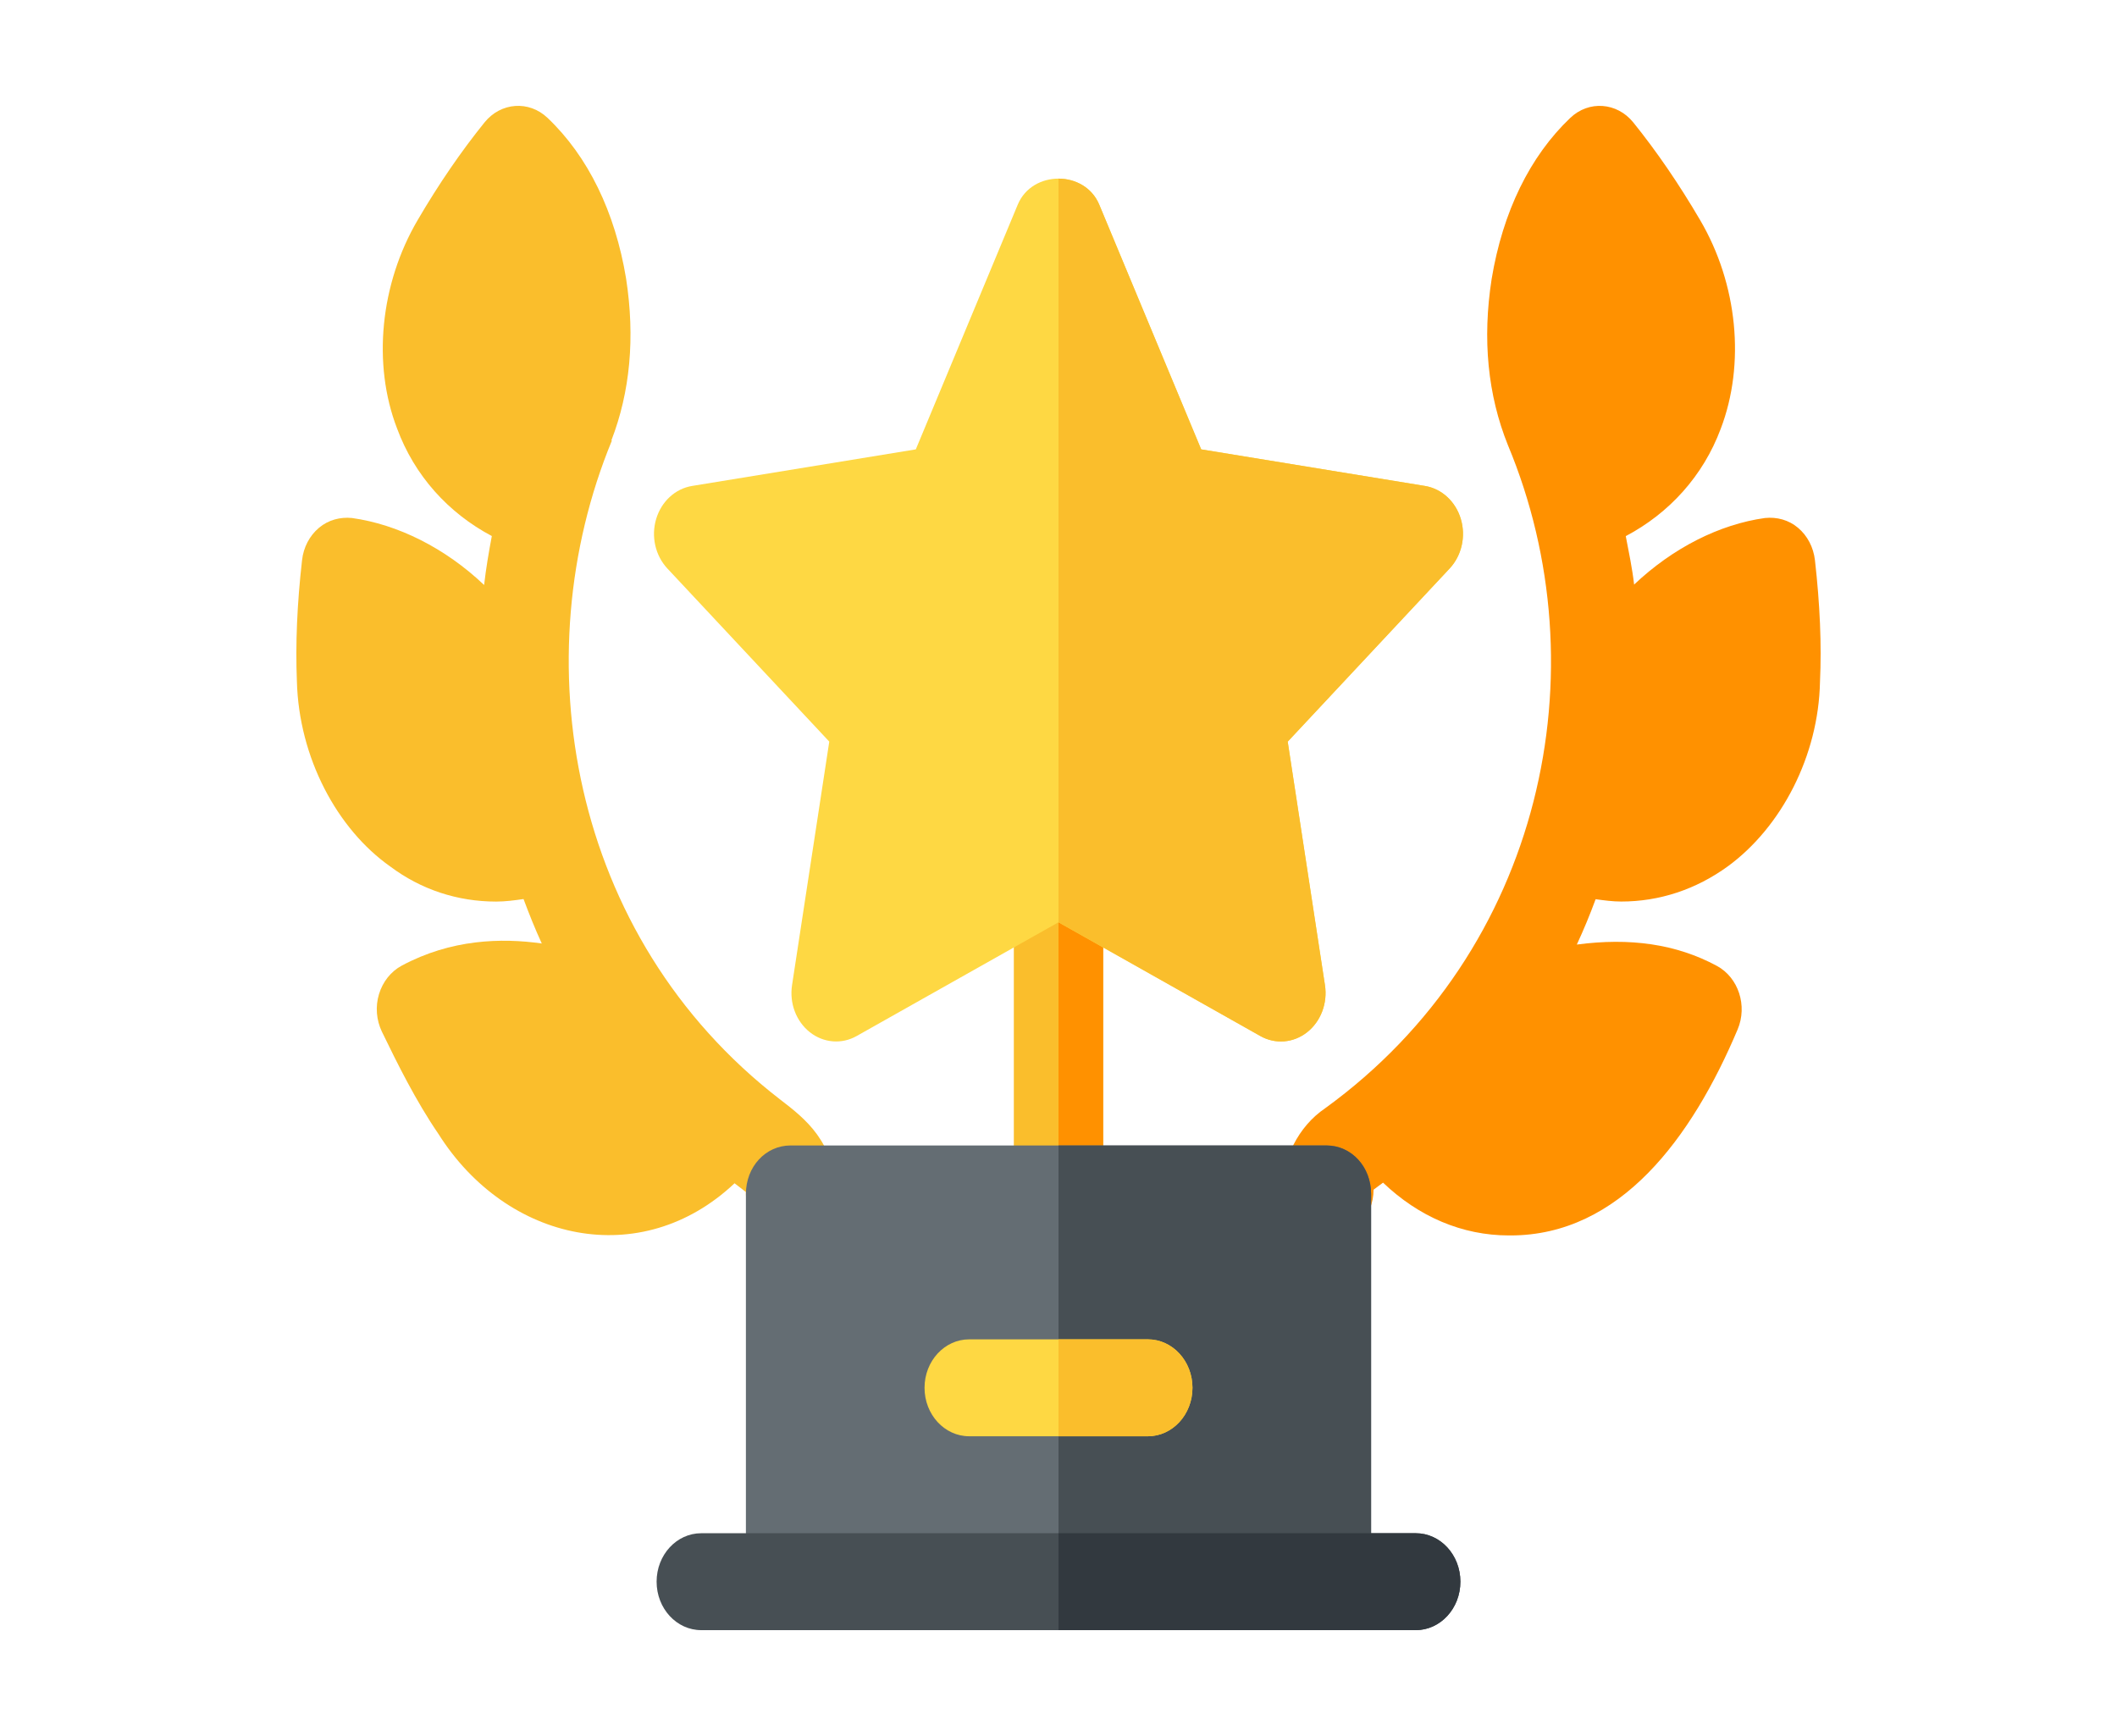 <svg width="50" height="41" viewBox="0 0 50 41" fill="none" xmlns="http://www.w3.org/2000/svg">
<path d="M25 29.342C24.417 29.342 23.945 28.83 23.945 28.198V20.492C23.945 19.86 24.417 19.348 25 19.348C25.583 19.348 26.055 19.86 26.055 20.492V28.198C26.055 28.83 25.583 29.342 25 29.342Z" fill="#FABE2C"/>
<path d="M26.055 28.198V20.492C26.055 19.86 25.583 19.348 25 19.348V29.342C25.583 29.342 26.055 28.83 26.055 28.198Z" fill="#FF9100"/>
<path d="M42.466 12.465C42.246 12.279 41.966 12.205 41.685 12.234C40.612 12.384 39.512 12.938 38.595 13.806C38.552 13.428 38.471 13.043 38.398 12.662C39.428 12.118 40.226 11.237 40.639 10.131C41.226 8.598 41.041 6.706 40.153 5.196C39.656 4.347 39.125 3.572 38.575 2.891C38.19 2.415 37.524 2.368 37.088 2.784C36.136 3.688 35.493 5 35.23 6.59C35.009 8.011 35.137 9.328 35.615 10.514C37.828 15.815 36.449 22.44 31.297 26.175C30.665 26.603 30.273 27.378 30.273 28.198C30.273 28.831 30.774 29.293 31.357 29.293C31.94 29.293 32.441 28.73 32.441 28.098C32.518 28.042 32.589 27.987 32.665 27.931C33.508 28.736 34.534 29.178 35.639 29.178H35.675C38.262 29.178 39.957 26.876 41.039 24.315C41.278 23.752 41.059 23.087 40.55 22.812C39.587 22.293 38.497 22.142 37.242 22.308C37.406 21.955 37.553 21.599 37.686 21.237C37.889 21.265 38.091 21.292 38.291 21.292C39.189 21.292 40.054 21.01 40.816 20.455C42.075 19.53 42.95 17.852 42.985 16.105C43.025 15.222 42.985 14.282 42.866 13.23C42.831 12.927 42.689 12.652 42.466 12.465Z" fill="#FF9100"/>
<path d="M18.429 25.97C13.422 22.109 12.347 15.508 14.451 10.407L14.44 10.401C14.882 9.256 15.003 7.975 14.787 6.578C14.527 5.003 13.887 3.691 12.931 2.783C12.494 2.368 11.829 2.414 11.444 2.891C10.894 3.571 10.362 4.347 9.866 5.195C8.978 6.707 8.792 8.599 9.378 10.119C9.789 11.232 10.587 12.115 11.616 12.66C11.544 13.044 11.478 13.427 11.434 13.816C10.513 12.941 9.391 12.384 8.314 12.234C8.038 12.206 7.756 12.278 7.534 12.465C7.311 12.652 7.167 12.928 7.134 13.23C7.016 14.269 6.977 15.21 7.012 16.086C7.058 17.897 7.964 19.581 9.215 20.463C9.946 21.012 10.811 21.293 11.717 21.293C11.931 21.293 12.148 21.265 12.365 21.233C12.498 21.589 12.638 21.94 12.796 22.283C11.845 22.147 10.652 22.18 9.485 22.808C9.231 22.945 9.04 23.187 8.951 23.48C8.862 23.773 8.889 24.092 9.019 24.364C9.386 25.121 9.82 25.998 10.356 26.782C11.972 29.34 15.146 30.024 17.349 27.946C17.476 28.043 17.594 28.134 17.615 28.151L17.617 28.198C17.617 28.83 18.089 29.342 18.672 29.342C19.255 29.342 19.727 28.83 19.727 28.198C19.727 26.967 19.008 26.415 18.429 25.97Z" fill="#FABE2C"/>
<path d="M29.767 24.468L25 21.782L20.233 24.468C19.881 24.668 19.45 24.633 19.127 24.378C18.804 24.123 18.641 23.693 18.707 23.265L19.586 17.515L15.761 13.425C15.477 13.12 15.374 12.667 15.498 12.256C15.621 11.843 15.949 11.542 16.344 11.477L21.63 10.613L24.038 4.832C24.38 4.014 25.62 4.014 25.962 4.832L28.37 10.613L33.656 11.477C34.051 11.542 34.379 11.843 34.502 12.256C34.626 12.667 34.523 13.12 34.239 13.425L30.413 17.515L31.293 23.265C31.359 23.693 31.196 24.123 30.873 24.378C30.548 24.635 30.117 24.667 29.767 24.468Z" fill="#FED843"/>
<path d="M31.328 27.053H18.672C18.081 27.053 17.617 27.557 17.617 28.198V37.355H32.383V28.198C32.383 27.557 31.919 27.053 31.328 27.053Z" fill="#646D73"/>
<path d="M31.328 27.053H25V37.355H32.383V28.198C32.383 27.557 31.919 27.053 31.328 27.053Z" fill="#474F54"/>
<path d="M29.767 24.469C30.117 24.667 30.548 24.636 30.873 24.378C31.196 24.123 31.359 23.693 31.293 23.265L30.414 17.516L34.239 13.425C34.523 13.12 34.626 12.667 34.502 12.256C34.379 11.844 34.051 11.542 33.656 11.477L28.37 10.613L25.962 4.832C25.791 4.423 25.395 4.219 25 4.219V21.782L29.767 24.469Z" fill="#FABE2C"/>
<path d="M33.438 38.5H16.562C15.979 38.5 15.508 37.988 15.508 37.355C15.508 36.723 15.979 36.211 16.562 36.211H33.438C34.02 36.211 34.492 36.723 34.492 37.355C34.492 37.988 34.02 38.5 33.438 38.5Z" fill="#474F54"/>
<path d="M33.438 36.211H25V38.5H33.438C34.02 38.5 34.492 37.988 34.492 37.355C34.492 36.723 34.02 36.211 33.438 36.211Z" fill="#32393F"/>
<path d="M27.109 33.921H22.891C22.308 33.921 21.836 33.409 21.836 32.776C21.836 32.144 22.308 31.632 22.891 31.632H27.109C27.692 31.632 28.164 32.144 28.164 32.776C28.164 33.409 27.692 33.921 27.109 33.921Z" fill="#FED843"/>
<path d="M27.109 31.632H25V33.921H27.109C27.692 33.921 28.164 33.409 28.164 32.776C28.164 32.144 27.692 31.632 27.109 31.632Z" fill="#FABE2C"/>
</svg>
